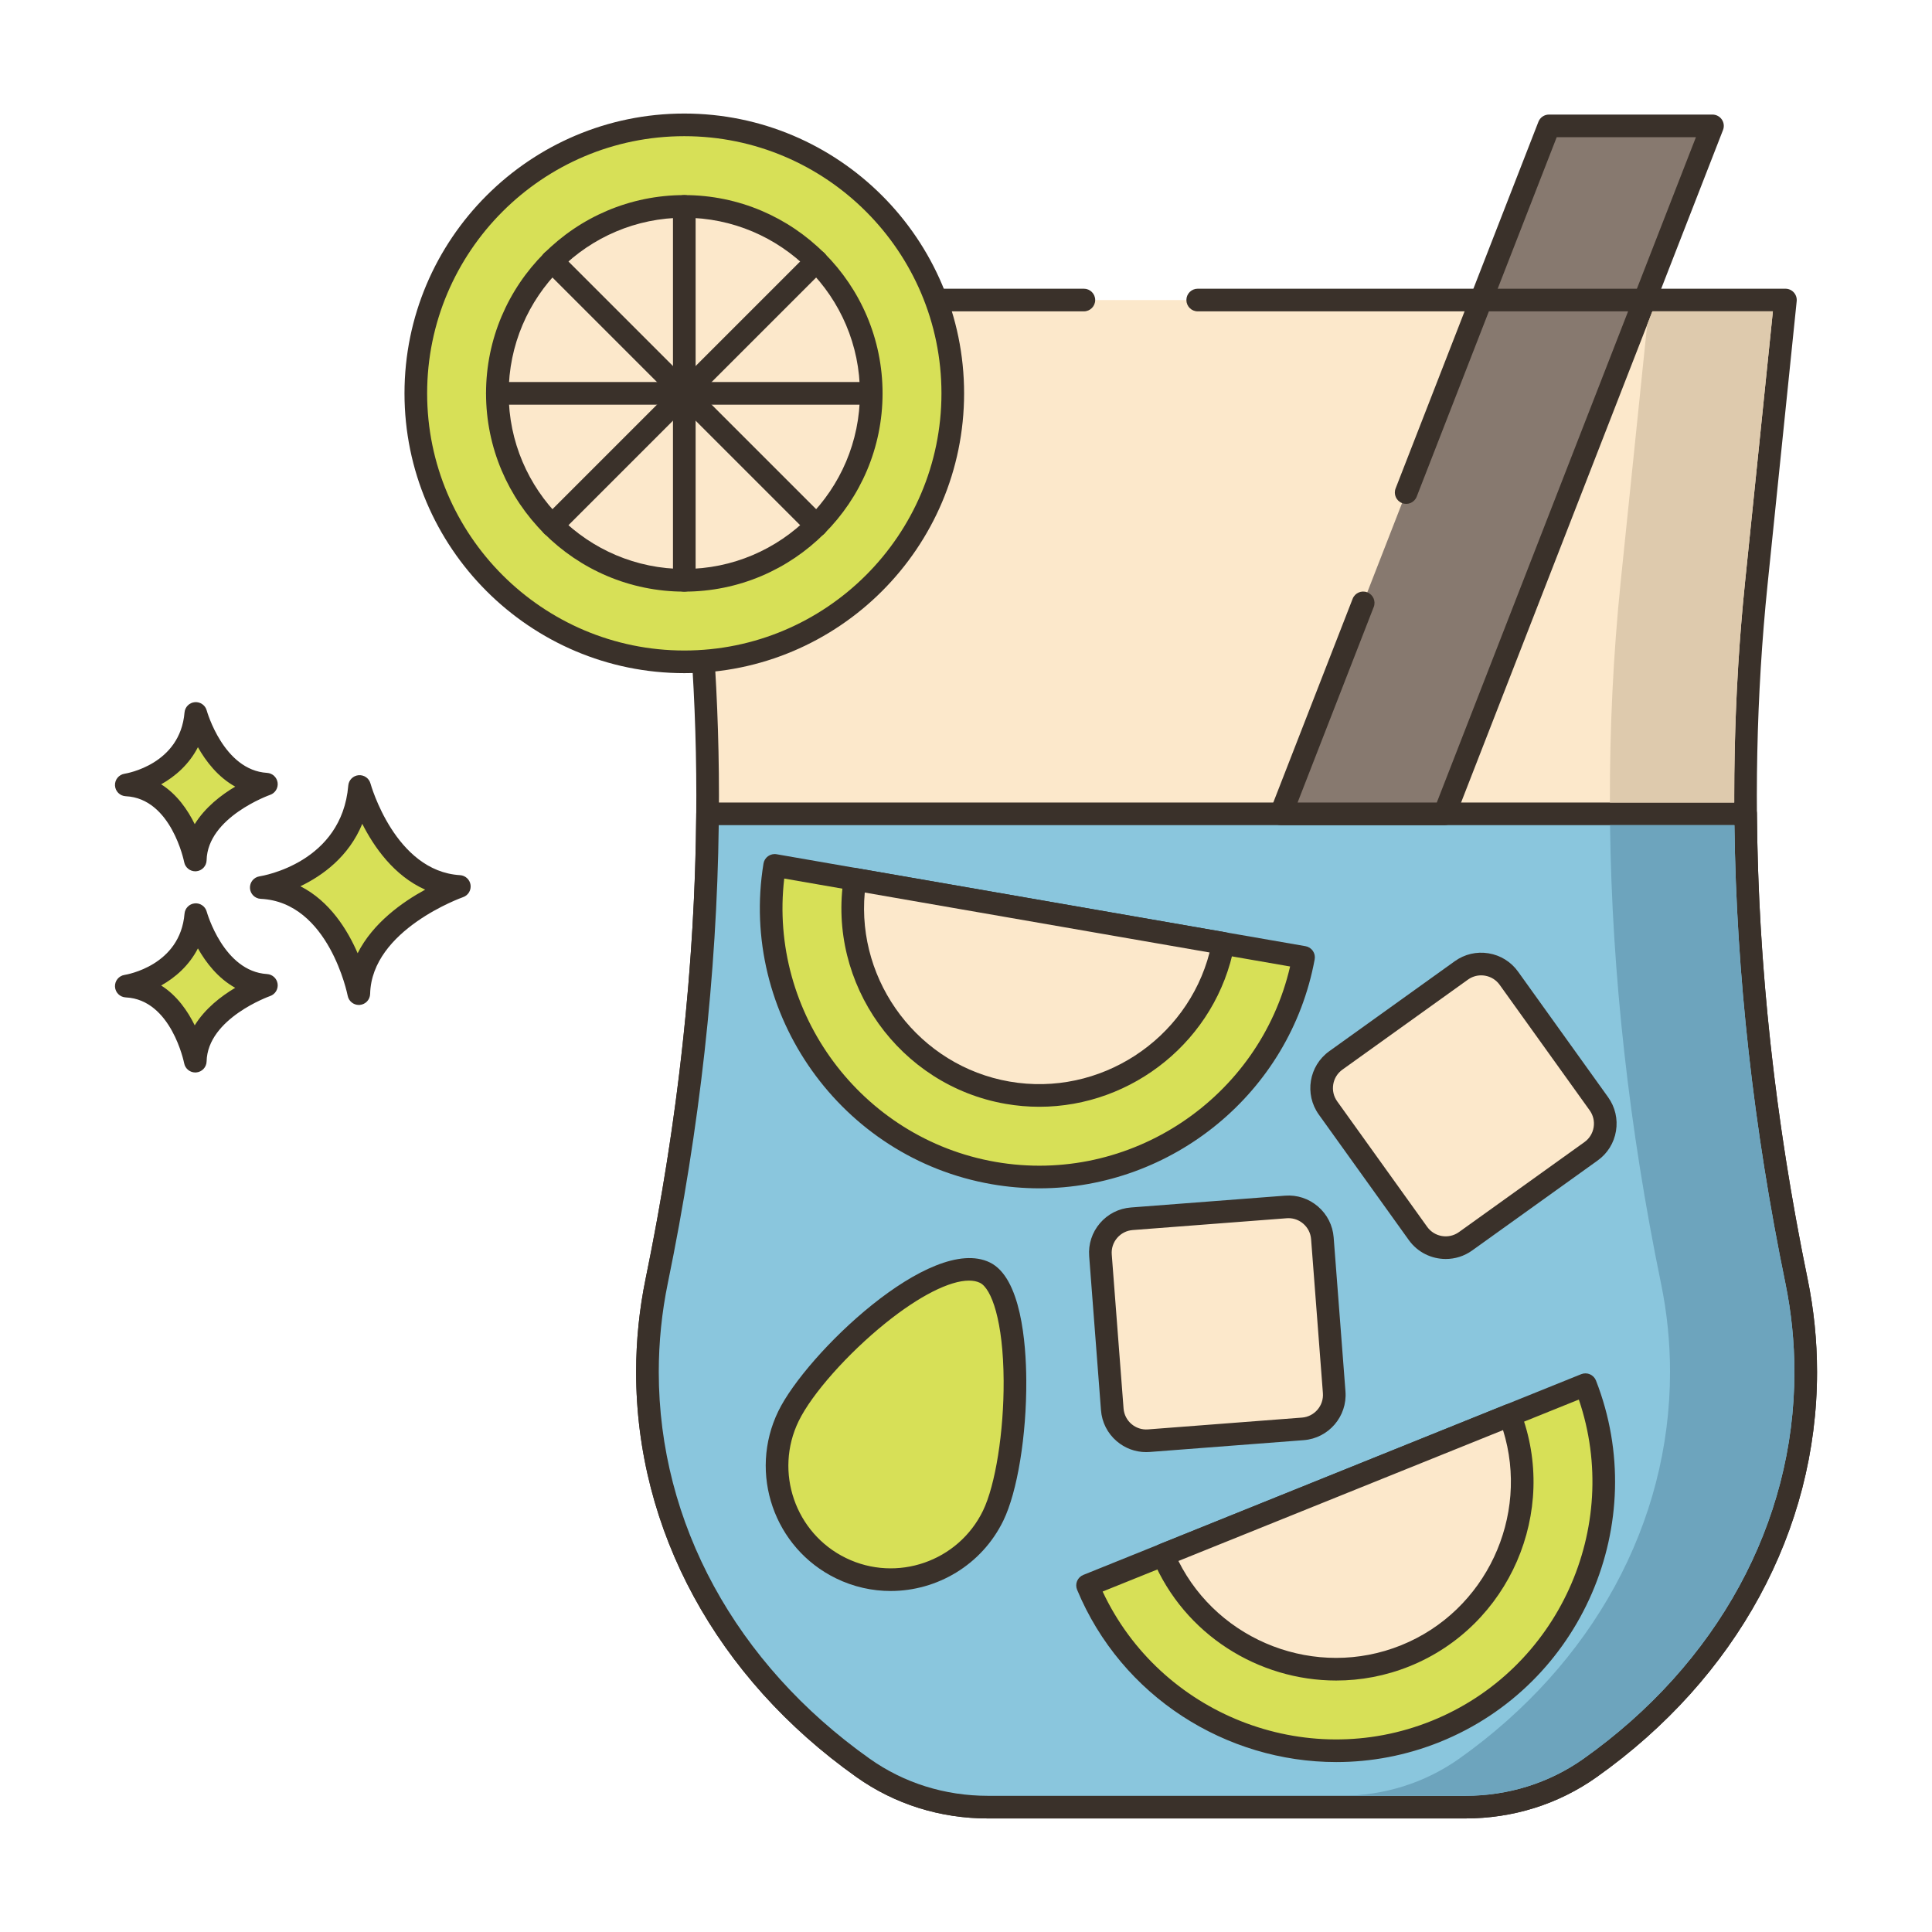 <svg id="Layer_1" enable-background="new 0 0 256 256" height="512" viewBox="0 0 256 256" width="512" xmlns="http://www.w3.org/2000/svg"><g><g><g><path d="m47.643 104.214c-.974 11.564-13.024 13.39-13.024 13.39 10.347.487 12.925 14.059 12.925 14.059.221-9.677 13.321-14.202 13.321-14.202-9.813-.587-13.222-13.247-13.222-13.247z" fill="#d7e057"/></g></g><g><g><path d="m60.955 115.964c-8.604-.516-11.832-12.025-11.863-12.142-.19-.702-.853-1.165-1.584-1.102-.725.066-1.298.642-1.359 1.367-.859 10.216-11.312 11.964-11.754 12.032-.763.116-1.313.791-1.273 1.561.04.771.657 1.385 1.428 1.421 9.027.426 11.498 12.719 11.521 12.843.138.712.76 1.218 1.473 1.218.042 0 .084-.002.126-.005.765-.064 1.357-.693 1.375-1.46.193-8.509 12.191-12.777 12.312-12.819.676-.234 1.092-.914.994-1.622s-.682-1.249-1.396-1.292zm-13.566 10.345c-1.356-3.13-3.708-6.907-7.586-8.876 2.931-1.404 6.408-3.913 8.201-8.273 1.551 3.071 4.2 6.881 8.334 8.723-3.008 1.639-6.923 4.404-8.949 8.426z" fill="#3a312a"/></g></g><g><g><path d="m25.945 121.195c-.689 8.179-9.212 9.471-9.212 9.471 7.318.344 9.142 9.944 9.142 9.944.156-6.844 9.422-10.045 9.422-10.045-6.942-.416-9.352-9.37-9.352-9.37z" fill="#d7e057"/></g></g><g><g><path d="m35.387 129.067c-5.767-.346-7.973-8.186-7.995-8.265-.189-.702-.86-1.168-1.581-1.102-.726.065-1.3.643-1.361 1.368-.578 6.87-7.646 8.065-7.941 8.112-.763.116-1.313.791-1.273 1.561.04.771.657 1.385 1.428 1.421 6.035.284 7.723 8.645 7.738 8.727.136.712.759 1.22 1.473 1.22.041 0 .083-.002.124-.005.765-.063 1.359-.693 1.377-1.461.131-5.708 8.332-8.633 8.413-8.661.676-.234 1.093-.913.996-1.622-.099-.709-.684-1.25-1.398-1.293zm-9.585 6.795c-.924-1.886-2.34-3.947-4.447-5.28 1.855-1.041 3.697-2.63 4.87-4.916 1.058 1.874 2.654 3.954 4.942 5.224-1.85 1.1-3.989 2.74-5.365 4.972z" fill="#3a312a"/></g></g><g><g><path d="m25.945 94.537c-.689 8.179-9.212 9.471-9.212 9.471 7.318.344 9.142 9.944 9.142 9.944.156-6.844 9.422-10.045 9.422-10.045-6.942-.416-9.352-9.37-9.352-9.37z" fill="#d7e057"/></g></g><g><g><path d="m35.387 102.41c-5.767-.346-7.973-8.187-7.995-8.266-.189-.702-.86-1.167-1.581-1.102-.726.065-1.3.643-1.361 1.368-.578 6.871-7.646 8.066-7.941 8.113-.763.116-1.313.791-1.273 1.561.04.771.657 1.385 1.428 1.421 6.035.284 7.723 8.645 7.738 8.727.136.712.759 1.22 1.473 1.22.041 0 .083-.002.124-.005.766-.063 1.359-.693 1.377-1.461.131-5.709 8.332-8.633 8.412-8.661.677-.233 1.094-.913.997-1.622-.099-.709-.684-1.25-1.398-1.293zm-9.585 6.794c-.924-1.885-2.34-3.947-4.447-5.279 1.855-1.041 3.697-2.63 4.87-4.917 1.058 1.874 2.654 3.955 4.942 5.225-1.851 1.1-3.989 2.739-5.365 4.971z" fill="#3a312a"/></g></g><g><g><path d="m238.042 169.741c-6.266-30.435-8.497-61.562-5.319-92.473l3.856-37.512h-148.099l3.856 37.512c3.178 30.91.947 62.038-5.32 92.473-.805 3.911-1.226 7.939-1.226 12.054 0 21.2 11.149 40.112 28.578 52.465 4.825 3.42 10.625 5.195 16.538 5.195h63.245c5.914 0 11.714-1.774 16.538-5.195 17.429-12.353 28.578-31.265 28.578-52.465.001-4.114-.42-8.143-1.225-12.054z" fill="#fce8cb"/></g></g><g><g><path d="m239.511 169.438c-6.53-31.718-8.312-62.676-5.296-92.017l3.855-37.512c.043-.422-.094-.843-.379-1.158-.284-.315-.688-.495-1.113-.495h-77.876c-.828 0-1.5.672-1.5 1.5s.672 1.5 1.5 1.5h76.214l-3.686 35.858c-3.048 29.646-1.25 60.911 5.343 92.929.792 3.853 1.194 7.807 1.194 11.751 0 19.977-10.186 38.654-27.945 51.242-4.539 3.218-9.958 4.918-15.671 4.918h-63.245c-5.712 0-11.131-1.7-15.671-4.918-17.76-12.588-27.945-31.266-27.945-51.242 0-3.944.402-7.898 1.194-11.751 6.594-32.021 8.392-63.286 5.344-92.929l-3.687-35.858h53.478c.828 0 1.5-.672 1.5-1.5s-.672-1.5-1.5-1.5h-55.14c-.425 0-.829.18-1.113.495-.285.315-.422.736-.379 1.158l3.856 37.512c3.017 29.338 1.234 60.297-5.297 92.017-.834 4.053-1.257 8.21-1.257 12.356 0 20.963 10.646 40.531 29.211 53.689 5.049 3.579 11.068 5.471 17.405 5.471h63.245c6.338 0 12.357-1.892 17.405-5.471 18.564-13.158 29.211-32.727 29.211-53.689.002-4.146-.421-8.303-1.255-12.356z" fill="#3a312a"/></g></g><g><g><path d="m238.042 169.742c-4.203-20.415-6.579-41.141-6.737-61.905h-137.552c-.158 20.763-2.534 41.49-6.737 61.905-.805 3.911-1.226 7.939-1.226 12.053 0 21.201 11.15 40.112 28.578 52.466 4.825 3.42 10.624 5.194 16.538 5.194h63.245c5.914 0 11.714-1.775 16.538-5.194 17.429-12.354 28.578-31.264 28.578-52.466.001-4.115-.42-8.143-1.225-12.053z" fill="#8ac6dd"/></g></g><g><g><path d="m239.511 169.439c-4.298-20.879-6.555-41.608-6.706-61.614-.006-.823-.676-1.488-1.5-1.488h-137.552c-.824 0-1.494.665-1.5 1.488-.151 20.011-2.408 40.74-6.706 61.614-.834 4.052-1.257 8.208-1.257 12.355 0 20.963 10.646 40.531 29.211 53.689 5.049 3.579 11.068 5.471 17.405 5.471h63.245c6.338 0 12.357-1.892 17.405-5.471 18.564-13.158 29.211-32.727 29.211-53.689.001-4.147-.422-8.303-1.256-12.355zm-29.689 63.598c-4.539 3.218-9.958 4.918-15.671 4.918h-63.245c-5.712 0-11.131-1.7-15.671-4.918-17.76-12.588-27.945-31.266-27.945-51.242 0-3.944.402-7.897 1.194-11.75 4.232-20.549 6.503-40.964 6.753-60.708h134.583c.25 19.739 2.521 40.154 6.753 60.708.792 3.853 1.194 7.806 1.194 11.75.001 19.976-10.185 38.654-27.945 51.242z" fill="#3a312a"/></g></g><g><g><path d="m175.221 164.082c-.191-2.485-2.36-4.344-4.844-4.154l-20.407 1.566c-2.485.191-4.345 2.36-4.154 4.844l1.566 20.407c.191 2.485 2.36 4.344 4.845 4.154l20.407-1.566c2.485-.191 4.345-2.36 4.154-4.844z" fill="#fce8cb"/></g></g><g><g><path d="m178.282 184.374-1.565-20.406c-.123-1.602-.862-3.059-2.081-4.104-1.22-1.046-2.774-1.559-4.374-1.431l-20.406 1.565c-1.602.123-3.06.862-4.105 2.081-1.045 1.22-1.553 2.772-1.43 4.375l1.565 20.406c.123 1.602.862 3.06 2.081 4.104 1.1.942 2.471 1.448 3.903 1.448.156 0 .313-.006.471-.018l20.406-1.565c.001-.001.001-.001.001-.001 3.305-.253 5.788-3.148 5.534-6.454zm-5.764 3.465-20.406 1.565c-.795.062-1.58-.193-2.191-.717-.61-.523-.981-1.254-1.043-2.057l-1.565-20.406c-.062-.803.192-1.581.717-2.192.523-.61 1.254-.981 2.057-1.043l20.406-1.565c.079-.007.157-.01.235-.01.718 0 1.405.254 1.956.727.61.523.981 1.254 1.043 2.057l1.565 20.406c.126 1.656-1.118 3.107-2.774 3.235z" fill="#3a312a"/></g></g><g><g><path d="m211.86 146.255-11.927-16.633c-1.452-2.025-4.271-2.49-6.297-1.038l-16.633 11.927c-2.025 1.452-2.49 4.271-1.037 6.297l11.927 16.633c1.452 2.025 4.271 2.49 6.297 1.038l16.633-11.927c2.025-1.453 2.489-4.272 1.037-6.297z" fill="#fce8cb"/></g></g><g><g><path d="m213.079 145.381-11.927-16.633c-.936-1.306-2.323-2.168-3.908-2.429-1.585-.262-3.176.11-4.481 1.047l-16.633 11.927c-2.694 1.932-3.314 5.694-1.383 8.389l11.928 16.634c1.173 1.635 3.021 2.506 4.894 2.506 1.213 0 2.437-.365 3.495-1.124l16.633-11.927c1.306-.936 2.168-2.323 2.429-3.908.261-1.586-.11-3.176-1.047-4.482zm-1.914 3.993c-.131.794-.562 1.49-1.217 1.959l-16.633 11.927c-1.351.967-3.234.657-4.203-.692l-11.928-16.634c-.469-.654-.654-1.451-.523-2.245.131-.793.562-1.489 1.217-1.958l16.633-11.927c.518-.371 1.125-.565 1.75-.565.164 0 .33.014.496.041.794.131 1.489.563 1.958 1.217l11.927 16.633c.468.653.654 1.45.523 2.244z" fill="#3a312a"/></g></g><g><g><path d="m205.245 16.681-18.921 48.583-5.695 14.621-10.886 27.952h21.666l35.503-91.156z" fill="#87796f"/></g></g><g><g><path d="m228.15 15.834c-.279-.409-.743-.653-1.238-.653h-21.667c-.618 0-1.173.38-1.397.956l-18.922 48.583c-.301.771.081 1.641.854 1.941.771.303 1.642-.08 1.941-.854l18.55-47.627h18.447l-34.334 88.156h-18.446l10.089-25.907c.301-.771-.081-1.641-.854-1.941-.769-.302-1.641.08-1.941.854l-10.886 27.951c-.18.461-.12.981.159 1.391s.743.653 1.238.653h21.666c.618 0 1.173-.38 1.397-.956l35.503-91.156c.18-.461.121-.982-.159-1.391z" fill="#3a312a"/></g></g><g><g><path d="m218.362 38.257h-22.104c-.828 0-1.5.672-1.5 1.5s.672 1.5 1.5 1.5h22.104c.828 0 1.5-.672 1.5-1.5s-.672-1.5-1.5-1.5z" fill="#3a312a"/></g></g><g><g><path d="m218.947 41.251-.69 1.781-3.51 34.08c-.98 9.58-1.45 19.34-1.43 29.229h16.48c-.02-9.89.45-19.65 1.43-29.229l3.69-35.86h-15.97z" fill="#decaad"/></g></g><g><g><path d="m236.578 170.042c-4.24-20.55-6.51-40.96-6.76-60.7h-16.48c.25 19.74 2.52 40.15 6.75 60.7.8 3.86 1.2 7.81 1.2 11.75 0 19.98-10.19 38.66-27.95 51.25-4.54 3.21-9.96 4.91-15.67 4.91h16.48c5.72 0 11.14-1.7 15.68-4.91 17.75-12.59 27.94-31.27 27.94-51.25-.001-3.941-.401-7.891-1.19-11.75z" fill="#6da4bd"/></g></g><g><g><ellipse cx="90.673" cy="52.12" fill="#d7e057" rx="35.575" ry="35.576" transform="matrix(.055 -.999 .999 .055 33.618 139.772)"/></g></g><g><g><path d="m90.673 15.045c-20.443 0-37.075 16.632-37.075 37.076 0 20.443 16.632 37.075 37.075 37.075s37.075-16.632 37.075-37.075c0-20.444-16.632-37.076-37.075-37.076zm0 71.151c-18.789 0-34.075-15.286-34.075-34.075 0-18.79 15.286-34.076 34.075-34.076s34.075 15.286 34.075 34.076c0 18.789-15.286 34.075-34.075 34.075z" fill="#3a312a"/></g></g><g><g><circle cx="90.673" cy="52.121" fill="#fce8cb" r="24.77"/></g></g><g><g><path d="m90.673 25.851c-14.485 0-26.271 11.785-26.271 26.271s11.785 26.271 26.271 26.271 26.271-11.785 26.271-26.271-11.786-26.271-26.271-26.271zm0 49.541c-12.831 0-23.271-10.439-23.271-23.271s10.439-23.271 23.271-23.271 23.271 10.439 23.271 23.271-10.44 23.271-23.271 23.271z" fill="#3a312a"/></g></g><g><g><path d="m210.079 183.478-65.972 26.598c7.471 17.984 28.042 26.643 46.146 19.344 18.105-7.3 26.917-27.806 19.826-45.942z" fill="#d7e057"/></g></g><g><g><path d="m211.477 182.932c-.146-.373-.436-.673-.803-.831-.367-.159-.784-.163-1.155-.015l-65.973 26.598c-.372.15-.668.442-.823.812-.154.369-.155.785-.001 1.155 5.899 14.201 19.78 22.832 34.342 22.832 4.592 0 9.253-.859 13.75-2.672 18.758-7.563 28.027-29.041 20.663-47.879zm-21.785 45.095c-16.771 6.763-35.987-.918-43.588-17.141l63.099-25.438c5.776 16.958-2.742 35.82-19.511 42.579z" fill="#3a312a"/></g></g><g><g><path d="m200.057 187.518-45.929 18.517c5.239 12.449 19.515 18.431 32.085 13.363 12.57-5.067 18.705-19.279 13.844-31.88z" fill="#fce8cb"/></g></g><g><g><path d="m201.457 186.978c-.145-.375-.434-.676-.802-.836s-.786-.165-1.158-.016l-45.93 18.518c-.373.15-.67.444-.824.814-.154.371-.153.789.002 1.159 4.204 9.99 14.025 16.061 24.306 16.061 3.249 0 6.545-.607 9.723-1.888 13.23-5.334 19.817-20.502 14.683-33.812zm-15.805 31.029c-11.246 4.535-24.15-.468-29.505-11.169l43.013-17.341c3.564 11.425-2.264 23.978-13.508 28.51z" fill="#3a312a"/></g></g><g><g><path d="m102.646 114.669c-3.134 19.22 9.781 37.424 29.013 40.767s37.532-9.435 41.068-28.585z" fill="#d7e057"/></g></g><g><g><path d="m173.959 125.995c-.229-.329-.58-.553-.975-.621l-70.081-12.183c-.391-.071-.8.023-1.127.256-.326.231-.546.585-.61.98-3.255 19.963 10.309 39.022 30.236 42.485 2.121.369 4.231.547 6.318.547 17.517 0 33.199-12.562 36.481-30.336.074-.393-.013-.8-.242-1.128zm-42.043 27.963c-17.813-3.097-30.095-19.754-28-37.546l67.028 11.652c-4.034 17.455-21.218 28.992-39.028 25.894z" fill="#3a312a"/></g></g><g><g><path d="m113.292 116.52c-2.112 13.34 6.865 25.95 20.218 28.271s26.059-6.52 28.572-19.79z" fill="#fce8cb"/></g></g><g><g><path d="m163.315 124.146c-.229-.33-.581-.555-.977-.623l-48.79-8.481c-.392-.072-.803.023-1.129.258-.327.233-.547.588-.609.985-2.231 14.09 7.388 27.541 21.442 29.983 1.497.261 2.987.386 4.461.386 12.363 0 23.47-8.851 25.842-21.374.076-.394-.011-.802-.24-1.134zm-29.548 19.167c-11.945-2.077-20.273-13.13-19.182-25.047l45.69 7.942c-2.994 11.588-14.563 19.182-26.508 17.105z" fill="#3a312a"/></g></g><g><g><path d="m90.673 25.851c-.828 0-1.5.672-1.5 1.5v49.541c0 .828.672 1.5 1.5 1.5s1.5-.672 1.5-1.5v-49.541c0-.829-.672-1.5-1.5-1.5z" fill="#3a312a"/></g></g><g><g><path d="m115.443 50.621h-49.541c-.828 0-1.5.672-1.5 1.5s.672 1.5 1.5 1.5h49.541c.828 0 1.5-.672 1.5-1.5s-.672-1.5-1.5-1.5z" fill="#3a312a"/></g></g><g><g><path d="m109.249 33.545c-.586-.586-1.535-.586-2.121 0l-35.031 35.03c-.586.586-.586 1.535 0 2.121.293.293.677.439 1.061.439s.768-.146 1.061-.439l35.031-35.03c.585-.586.585-1.535-.001-2.121z" fill="#3a312a"/></g></g><g><g><path d="m109.249 68.575-35.031-35.03c-.586-.586-1.535-.586-2.121 0s-.586 1.535 0 2.121l35.031 35.03c.293.293.677.439 1.061.439s.768-.146 1.061-.439c.585-.586.585-1.535-.001-2.121z" fill="#3a312a"/></g></g><g><g><path d="m130.502 168.629c-6.528-3.177-22.377 11.524-26.021 19.012s-.528 16.512 6.96 20.156 16.512.528 20.156-6.96 4.429-29.52-1.095-32.208z" fill="#d7e057"/></g></g><g><g><path d="m131.158 167.281c-7.816-3.807-24.351 12.152-28.025 19.703-4 8.22-.567 18.161 7.652 22.161 2.329 1.134 4.796 1.67 7.228 1.67 6.148 0 12.066-3.433 14.934-9.322 1.861-3.824 3.083-11.286 3.041-18.568-.029-4.98-.695-13.632-4.83-15.644zm-.909 32.9c-3.276 6.73-11.417 9.543-18.151 6.268-6.731-3.276-9.543-11.419-6.268-18.151 1.752-3.598 6.489-8.94 11.521-12.992 4.471-3.6 8.497-5.619 11.046-5.619.557 0 1.043.096 1.448.293 1.531.745 3.097 5.042 3.142 12.963.039 6.755-1.087 13.844-2.738 17.238z" fill="#3a312a"/></g></g></g></svg>
